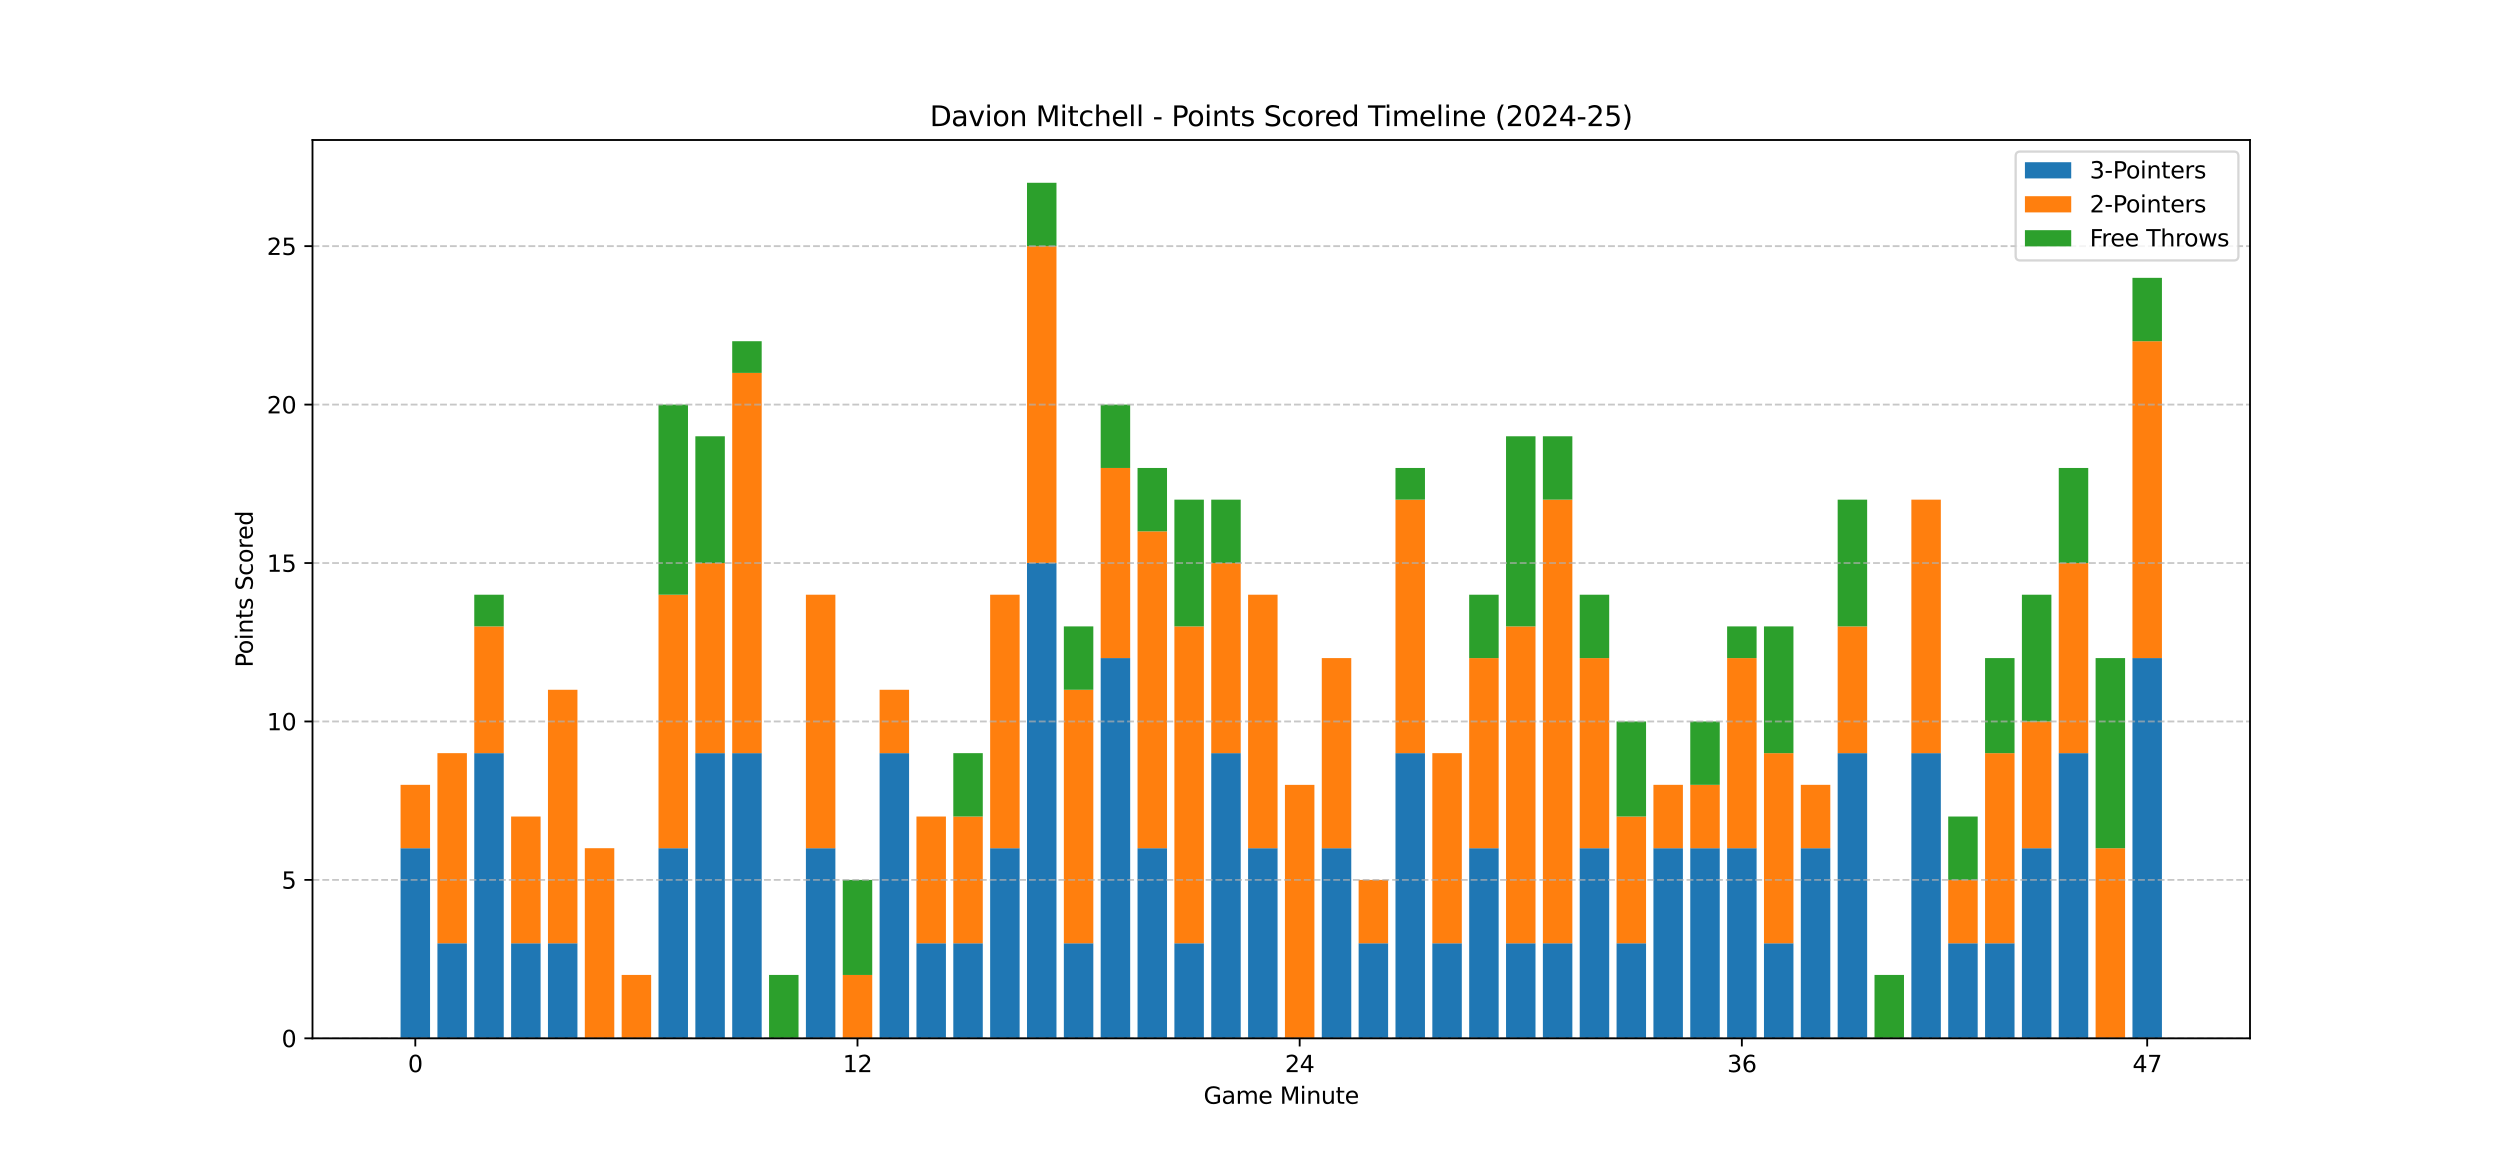 <?xml version="1.0" encoding="utf-8" standalone="no"?>
<!DOCTYPE svg PUBLIC "-//W3C//DTD SVG 1.1//EN"
  "http://www.w3.org/Graphics/SVG/1.1/DTD/svg11.dtd">
<svg xmlns:xlink="http://www.w3.org/1999/xlink" width="1080pt" height="504pt" viewBox="0 0 1080 504" xmlns="http://www.w3.org/2000/svg" version="1.1">
 <defs>
  <style type="text/css">*{stroke-linejoin: round; stroke-linecap: butt}</style>
 </defs>
 <g id="figure_1">
  <g id="patch_1">
   <path d="M 0 504 
L 1080 504 
L 1080 0 
L 0 0 
z
" style="fill: #ffffff"/>
  </g>
  <g id="axes_1">
   <g id="patch_2">
    <path d="M 135 448.56 
L 972 448.56 
L 972 60.48 
L 135 60.48 
z
" style="fill: #ffffff"/>
   </g>
   <g id="patch_3">
    <path d="M 173.045 448.56 
L 185.78 448.56 
L 185.78 366.427 
L 173.045 366.427 
z
" clip-path="url(#p91df660545)" style="fill: #1f77b4"/>
   </g>
   <g id="patch_4">
    <path d="M 188.964 448.56 
L 201.699 448.56 
L 201.699 407.493 
L 188.964 407.493 
z
" clip-path="url(#p91df660545)" style="fill: #1f77b4"/>
   </g>
   <g id="patch_5">
    <path d="M 204.883 448.56 
L 217.618 448.56 
L 217.618 325.36 
L 204.883 325.36 
z
" clip-path="url(#p91df660545)" style="fill: #1f77b4"/>
   </g>
   <g id="patch_6">
    <path d="M 220.801 448.56 
L 233.536 448.56 
L 233.536 407.493 
L 220.801 407.493 
z
" clip-path="url(#p91df660545)" style="fill: #1f77b4"/>
   </g>
   <g id="patch_7">
    <path d="M 236.72 448.56 
L 249.455 448.56 
L 249.455 407.493 
L 236.72 407.493 
z
" clip-path="url(#p91df660545)" style="fill: #1f77b4"/>
   </g>
   <g id="patch_8">
    <path d="M 252.638 448.56 
L 265.373 448.56 
L 265.373 448.56 
L 252.638 448.56 
z
" clip-path="url(#p91df660545)" style="fill: #1f77b4"/>
   </g>
   <g id="patch_9">
    <path d="M 268.557 448.56 
L 281.292 448.56 
L 281.292 448.56 
L 268.557 448.56 
z
" clip-path="url(#p91df660545)" style="fill: #1f77b4"/>
   </g>
   <g id="patch_10">
    <path d="M 284.476 448.56 
L 297.211 448.56 
L 297.211 366.427 
L 284.476 366.427 
z
" clip-path="url(#p91df660545)" style="fill: #1f77b4"/>
   </g>
   <g id="patch_11">
    <path d="M 300.394 448.56 
L 313.129 448.56 
L 313.129 325.36 
L 300.394 325.36 
z
" clip-path="url(#p91df660545)" style="fill: #1f77b4"/>
   </g>
   <g id="patch_12">
    <path d="M 316.313 448.56 
L 329.048 448.56 
L 329.048 325.36 
L 316.313 325.36 
z
" clip-path="url(#p91df660545)" style="fill: #1f77b4"/>
   </g>
   <g id="patch_13">
    <path d="M 332.231 448.56 
L 344.966 448.56 
L 344.966 448.56 
L 332.231 448.56 
z
" clip-path="url(#p91df660545)" style="fill: #1f77b4"/>
   </g>
   <g id="patch_14">
    <path d="M 348.15 448.56 
L 360.885 448.56 
L 360.885 366.427 
L 348.15 366.427 
z
" clip-path="url(#p91df660545)" style="fill: #1f77b4"/>
   </g>
   <g id="patch_15">
    <path d="M 364.069 448.56 
L 376.804 448.56 
L 376.804 448.56 
L 364.069 448.56 
z
" clip-path="url(#p91df660545)" style="fill: #1f77b4"/>
   </g>
   <g id="patch_16">
    <path d="M 379.987 448.56 
L 392.722 448.56 
L 392.722 325.36 
L 379.987 325.36 
z
" clip-path="url(#p91df660545)" style="fill: #1f77b4"/>
   </g>
   <g id="patch_17">
    <path d="M 395.906 448.56 
L 408.641 448.56 
L 408.641 407.493 
L 395.906 407.493 
z
" clip-path="url(#p91df660545)" style="fill: #1f77b4"/>
   </g>
   <g id="patch_18">
    <path d="M 411.824 448.56 
L 424.559 448.56 
L 424.559 407.493 
L 411.824 407.493 
z
" clip-path="url(#p91df660545)" style="fill: #1f77b4"/>
   </g>
   <g id="patch_19">
    <path d="M 427.743 448.56 
L 440.478 448.56 
L 440.478 366.427 
L 427.743 366.427 
z
" clip-path="url(#p91df660545)" style="fill: #1f77b4"/>
   </g>
   <g id="patch_20">
    <path d="M 443.662 448.56 
L 456.397 448.56 
L 456.397 243.227 
L 443.662 243.227 
z
" clip-path="url(#p91df660545)" style="fill: #1f77b4"/>
   </g>
   <g id="patch_21">
    <path d="M 459.58 448.56 
L 472.315 448.56 
L 472.315 407.493 
L 459.58 407.493 
z
" clip-path="url(#p91df660545)" style="fill: #1f77b4"/>
   </g>
   <g id="patch_22">
    <path d="M 475.499 448.56 
L 488.234 448.56 
L 488.234 284.293 
L 475.499 284.293 
z
" clip-path="url(#p91df660545)" style="fill: #1f77b4"/>
   </g>
   <g id="patch_23">
    <path d="M 491.417 448.56 
L 504.152 448.56 
L 504.152 366.427 
L 491.417 366.427 
z
" clip-path="url(#p91df660545)" style="fill: #1f77b4"/>
   </g>
   <g id="patch_24">
    <path d="M 507.336 448.56 
L 520.071 448.56 
L 520.071 407.493 
L 507.336 407.493 
z
" clip-path="url(#p91df660545)" style="fill: #1f77b4"/>
   </g>
   <g id="patch_25">
    <path d="M 523.255 448.56 
L 535.99 448.56 
L 535.99 325.36 
L 523.255 325.36 
z
" clip-path="url(#p91df660545)" style="fill: #1f77b4"/>
   </g>
   <g id="patch_26">
    <path d="M 539.173 448.56 
L 551.908 448.56 
L 551.908 366.427 
L 539.173 366.427 
z
" clip-path="url(#p91df660545)" style="fill: #1f77b4"/>
   </g>
   <g id="patch_27">
    <path d="M 555.092 448.56 
L 567.827 448.56 
L 567.827 448.56 
L 555.092 448.56 
z
" clip-path="url(#p91df660545)" style="fill: #1f77b4"/>
   </g>
   <g id="patch_28">
    <path d="M 571.01 448.56 
L 583.745 448.56 
L 583.745 366.427 
L 571.01 366.427 
z
" clip-path="url(#p91df660545)" style="fill: #1f77b4"/>
   </g>
   <g id="patch_29">
    <path d="M 586.929 448.56 
L 599.664 448.56 
L 599.664 407.493 
L 586.929 407.493 
z
" clip-path="url(#p91df660545)" style="fill: #1f77b4"/>
   </g>
   <g id="patch_30">
    <path d="M 602.848 448.56 
L 615.583 448.56 
L 615.583 325.36 
L 602.848 325.36 
z
" clip-path="url(#p91df660545)" style="fill: #1f77b4"/>
   </g>
   <g id="patch_31">
    <path d="M 618.766 448.56 
L 631.501 448.56 
L 631.501 407.493 
L 618.766 407.493 
z
" clip-path="url(#p91df660545)" style="fill: #1f77b4"/>
   </g>
   <g id="patch_32">
    <path d="M 634.685 448.56 
L 647.42 448.56 
L 647.42 366.427 
L 634.685 366.427 
z
" clip-path="url(#p91df660545)" style="fill: #1f77b4"/>
   </g>
   <g id="patch_33">
    <path d="M 650.603 448.56 
L 663.338 448.56 
L 663.338 407.493 
L 650.603 407.493 
z
" clip-path="url(#p91df660545)" style="fill: #1f77b4"/>
   </g>
   <g id="patch_34">
    <path d="M 666.522 448.56 
L 679.257 448.56 
L 679.257 407.493 
L 666.522 407.493 
z
" clip-path="url(#p91df660545)" style="fill: #1f77b4"/>
   </g>
   <g id="patch_35">
    <path d="M 682.441 448.56 
L 695.176 448.56 
L 695.176 366.427 
L 682.441 366.427 
z
" clip-path="url(#p91df660545)" style="fill: #1f77b4"/>
   </g>
   <g id="patch_36">
    <path d="M 698.359 448.56 
L 711.094 448.56 
L 711.094 407.493 
L 698.359 407.493 
z
" clip-path="url(#p91df660545)" style="fill: #1f77b4"/>
   </g>
   <g id="patch_37">
    <path d="M 714.278 448.56 
L 727.013 448.56 
L 727.013 366.427 
L 714.278 366.427 
z
" clip-path="url(#p91df660545)" style="fill: #1f77b4"/>
   </g>
   <g id="patch_38">
    <path d="M 730.196 448.56 
L 742.931 448.56 
L 742.931 366.427 
L 730.196 366.427 
z
" clip-path="url(#p91df660545)" style="fill: #1f77b4"/>
   </g>
   <g id="patch_39">
    <path d="M 746.115 448.56 
L 758.85 448.56 
L 758.85 366.427 
L 746.115 366.427 
z
" clip-path="url(#p91df660545)" style="fill: #1f77b4"/>
   </g>
   <g id="patch_40">
    <path d="M 762.034 448.56 
L 774.769 448.56 
L 774.769 407.493 
L 762.034 407.493 
z
" clip-path="url(#p91df660545)" style="fill: #1f77b4"/>
   </g>
   <g id="patch_41">
    <path d="M 777.952 448.56 
L 790.687 448.56 
L 790.687 366.427 
L 777.952 366.427 
z
" clip-path="url(#p91df660545)" style="fill: #1f77b4"/>
   </g>
   <g id="patch_42">
    <path d="M 793.871 448.56 
L 806.606 448.56 
L 806.606 325.36 
L 793.871 325.36 
z
" clip-path="url(#p91df660545)" style="fill: #1f77b4"/>
   </g>
   <g id="patch_43">
    <path d="M 809.789 448.56 
L 822.524 448.56 
L 822.524 448.56 
L 809.789 448.56 
z
" clip-path="url(#p91df660545)" style="fill: #1f77b4"/>
   </g>
   <g id="patch_44">
    <path d="M 825.708 448.56 
L 838.443 448.56 
L 838.443 325.36 
L 825.708 325.36 
z
" clip-path="url(#p91df660545)" style="fill: #1f77b4"/>
   </g>
   <g id="patch_45">
    <path d="M 841.627 448.56 
L 854.362 448.56 
L 854.362 407.493 
L 841.627 407.493 
z
" clip-path="url(#p91df660545)" style="fill: #1f77b4"/>
   </g>
   <g id="patch_46">
    <path d="M 857.545 448.56 
L 870.28 448.56 
L 870.28 407.493 
L 857.545 407.493 
z
" clip-path="url(#p91df660545)" style="fill: #1f77b4"/>
   </g>
   <g id="patch_47">
    <path d="M 873.464 448.56 
L 886.199 448.56 
L 886.199 366.427 
L 873.464 366.427 
z
" clip-path="url(#p91df660545)" style="fill: #1f77b4"/>
   </g>
   <g id="patch_48">
    <path d="M 889.382 448.56 
L 902.117 448.56 
L 902.117 325.36 
L 889.382 325.36 
z
" clip-path="url(#p91df660545)" style="fill: #1f77b4"/>
   </g>
   <g id="patch_49">
    <path d="M 905.301 448.56 
L 918.036 448.56 
L 918.036 448.56 
L 905.301 448.56 
z
" clip-path="url(#p91df660545)" style="fill: #1f77b4"/>
   </g>
   <g id="patch_50">
    <path d="M 921.22 448.56 
L 933.955 448.56 
L 933.955 284.293 
L 921.22 284.293 
z
" clip-path="url(#p91df660545)" style="fill: #1f77b4"/>
   </g>
   <g id="patch_51">
    <path d="M 173.045 366.427 
L 185.78 366.427 
L 185.78 339.049 
L 173.045 339.049 
z
" clip-path="url(#p91df660545)" style="fill: #ff7f0e"/>
   </g>
   <g id="patch_52">
    <path d="M 188.964 407.493 
L 201.699 407.493 
L 201.699 325.36 
L 188.964 325.36 
z
" clip-path="url(#p91df660545)" style="fill: #ff7f0e"/>
   </g>
   <g id="patch_53">
    <path d="M 204.883 325.36 
L 217.618 325.36 
L 217.618 270.604 
L 204.883 270.604 
z
" clip-path="url(#p91df660545)" style="fill: #ff7f0e"/>
   </g>
   <g id="patch_54">
    <path d="M 220.801 407.493 
L 233.536 407.493 
L 233.536 352.738 
L 220.801 352.738 
z
" clip-path="url(#p91df660545)" style="fill: #ff7f0e"/>
   </g>
   <g id="patch_55">
    <path d="M 236.72 407.493 
L 249.455 407.493 
L 249.455 297.982 
L 236.72 297.982 
z
" clip-path="url(#p91df660545)" style="fill: #ff7f0e"/>
   </g>
   <g id="patch_56">
    <path d="M 252.638 448.56 
L 265.373 448.56 
L 265.373 366.427 
L 252.638 366.427 
z
" clip-path="url(#p91df660545)" style="fill: #ff7f0e"/>
   </g>
   <g id="patch_57">
    <path d="M 268.557 448.56 
L 281.292 448.56 
L 281.292 421.182 
L 268.557 421.182 
z
" clip-path="url(#p91df660545)" style="fill: #ff7f0e"/>
   </g>
   <g id="patch_58">
    <path d="M 284.476 366.427 
L 297.211 366.427 
L 297.211 256.916 
L 284.476 256.916 
z
" clip-path="url(#p91df660545)" style="fill: #ff7f0e"/>
   </g>
   <g id="patch_59">
    <path d="M 300.394 325.36 
L 313.129 325.36 
L 313.129 243.227 
L 300.394 243.227 
z
" clip-path="url(#p91df660545)" style="fill: #ff7f0e"/>
   </g>
   <g id="patch_60">
    <path d="M 316.313 325.36 
L 329.048 325.36 
L 329.048 161.093 
L 316.313 161.093 
z
" clip-path="url(#p91df660545)" style="fill: #ff7f0e"/>
   </g>
   <g id="patch_61">
    <path d="M 332.231 448.56 
L 344.966 448.56 
L 344.966 448.56 
L 332.231 448.56 
z
" clip-path="url(#p91df660545)" style="fill: #ff7f0e"/>
   </g>
   <g id="patch_62">
    <path d="M 348.15 366.427 
L 360.885 366.427 
L 360.885 256.916 
L 348.15 256.916 
z
" clip-path="url(#p91df660545)" style="fill: #ff7f0e"/>
   </g>
   <g id="patch_63">
    <path d="M 364.069 448.56 
L 376.804 448.56 
L 376.804 421.182 
L 364.069 421.182 
z
" clip-path="url(#p91df660545)" style="fill: #ff7f0e"/>
   </g>
   <g id="patch_64">
    <path d="M 379.987 325.36 
L 392.722 325.36 
L 392.722 297.982 
L 379.987 297.982 
z
" clip-path="url(#p91df660545)" style="fill: #ff7f0e"/>
   </g>
   <g id="patch_65">
    <path d="M 395.906 407.493 
L 408.641 407.493 
L 408.641 352.738 
L 395.906 352.738 
z
" clip-path="url(#p91df660545)" style="fill: #ff7f0e"/>
   </g>
   <g id="patch_66">
    <path d="M 411.824 407.493 
L 424.559 407.493 
L 424.559 352.738 
L 411.824 352.738 
z
" clip-path="url(#p91df660545)" style="fill: #ff7f0e"/>
   </g>
   <g id="patch_67">
    <path d="M 427.743 366.427 
L 440.478 366.427 
L 440.478 256.916 
L 427.743 256.916 
z
" clip-path="url(#p91df660545)" style="fill: #ff7f0e"/>
   </g>
   <g id="patch_68">
    <path d="M 443.662 243.227 
L 456.397 243.227 
L 456.397 106.338 
L 443.662 106.338 
z
" clip-path="url(#p91df660545)" style="fill: #ff7f0e"/>
   </g>
   <g id="patch_69">
    <path d="M 459.58 407.493 
L 472.315 407.493 
L 472.315 297.982 
L 459.58 297.982 
z
" clip-path="url(#p91df660545)" style="fill: #ff7f0e"/>
   </g>
   <g id="patch_70">
    <path d="M 475.499 284.293 
L 488.234 284.293 
L 488.234 202.16 
L 475.499 202.16 
z
" clip-path="url(#p91df660545)" style="fill: #ff7f0e"/>
   </g>
   <g id="patch_71">
    <path d="M 491.417 366.427 
L 504.152 366.427 
L 504.152 229.538 
L 491.417 229.538 
z
" clip-path="url(#p91df660545)" style="fill: #ff7f0e"/>
   </g>
   <g id="patch_72">
    <path d="M 507.336 407.493 
L 520.071 407.493 
L 520.071 270.604 
L 507.336 270.604 
z
" clip-path="url(#p91df660545)" style="fill: #ff7f0e"/>
   </g>
   <g id="patch_73">
    <path d="M 523.255 325.36 
L 535.99 325.36 
L 535.99 243.227 
L 523.255 243.227 
z
" clip-path="url(#p91df660545)" style="fill: #ff7f0e"/>
   </g>
   <g id="patch_74">
    <path d="M 539.173 366.427 
L 551.908 366.427 
L 551.908 256.916 
L 539.173 256.916 
z
" clip-path="url(#p91df660545)" style="fill: #ff7f0e"/>
   </g>
   <g id="patch_75">
    <path d="M 555.092 448.56 
L 567.827 448.56 
L 567.827 339.049 
L 555.092 339.049 
z
" clip-path="url(#p91df660545)" style="fill: #ff7f0e"/>
   </g>
   <g id="patch_76">
    <path d="M 571.01 366.427 
L 583.745 366.427 
L 583.745 284.293 
L 571.01 284.293 
z
" clip-path="url(#p91df660545)" style="fill: #ff7f0e"/>
   </g>
   <g id="patch_77">
    <path d="M 586.929 407.493 
L 599.664 407.493 
L 599.664 380.116 
L 586.929 380.116 
z
" clip-path="url(#p91df660545)" style="fill: #ff7f0e"/>
   </g>
   <g id="patch_78">
    <path d="M 602.848 325.36 
L 615.583 325.36 
L 615.583 215.849 
L 602.848 215.849 
z
" clip-path="url(#p91df660545)" style="fill: #ff7f0e"/>
   </g>
   <g id="patch_79">
    <path d="M 618.766 407.493 
L 631.501 407.493 
L 631.501 325.36 
L 618.766 325.36 
z
" clip-path="url(#p91df660545)" style="fill: #ff7f0e"/>
   </g>
   <g id="patch_80">
    <path d="M 634.685 366.427 
L 647.42 366.427 
L 647.42 284.293 
L 634.685 284.293 
z
" clip-path="url(#p91df660545)" style="fill: #ff7f0e"/>
   </g>
   <g id="patch_81">
    <path d="M 650.603 407.493 
L 663.338 407.493 
L 663.338 270.604 
L 650.603 270.604 
z
" clip-path="url(#p91df660545)" style="fill: #ff7f0e"/>
   </g>
   <g id="patch_82">
    <path d="M 666.522 407.493 
L 679.257 407.493 
L 679.257 215.849 
L 666.522 215.849 
z
" clip-path="url(#p91df660545)" style="fill: #ff7f0e"/>
   </g>
   <g id="patch_83">
    <path d="M 682.441 366.427 
L 695.176 366.427 
L 695.176 284.293 
L 682.441 284.293 
z
" clip-path="url(#p91df660545)" style="fill: #ff7f0e"/>
   </g>
   <g id="patch_84">
    <path d="M 698.359 407.493 
L 711.094 407.493 
L 711.094 352.738 
L 698.359 352.738 
z
" clip-path="url(#p91df660545)" style="fill: #ff7f0e"/>
   </g>
   <g id="patch_85">
    <path d="M 714.278 366.427 
L 727.013 366.427 
L 727.013 339.049 
L 714.278 339.049 
z
" clip-path="url(#p91df660545)" style="fill: #ff7f0e"/>
   </g>
   <g id="patch_86">
    <path d="M 730.196 366.427 
L 742.931 366.427 
L 742.931 339.049 
L 730.196 339.049 
z
" clip-path="url(#p91df660545)" style="fill: #ff7f0e"/>
   </g>
   <g id="patch_87">
    <path d="M 746.115 366.427 
L 758.85 366.427 
L 758.85 284.293 
L 746.115 284.293 
z
" clip-path="url(#p91df660545)" style="fill: #ff7f0e"/>
   </g>
   <g id="patch_88">
    <path d="M 762.034 407.493 
L 774.769 407.493 
L 774.769 325.36 
L 762.034 325.36 
z
" clip-path="url(#p91df660545)" style="fill: #ff7f0e"/>
   </g>
   <g id="patch_89">
    <path d="M 777.952 366.427 
L 790.687 366.427 
L 790.687 339.049 
L 777.952 339.049 
z
" clip-path="url(#p91df660545)" style="fill: #ff7f0e"/>
   </g>
   <g id="patch_90">
    <path d="M 793.871 325.36 
L 806.606 325.36 
L 806.606 270.604 
L 793.871 270.604 
z
" clip-path="url(#p91df660545)" style="fill: #ff7f0e"/>
   </g>
   <g id="patch_91">
    <path d="M 809.789 448.56 
L 822.524 448.56 
L 822.524 448.56 
L 809.789 448.56 
z
" clip-path="url(#p91df660545)" style="fill: #ff7f0e"/>
   </g>
   <g id="patch_92">
    <path d="M 825.708 325.36 
L 838.443 325.36 
L 838.443 215.849 
L 825.708 215.849 
z
" clip-path="url(#p91df660545)" style="fill: #ff7f0e"/>
   </g>
   <g id="patch_93">
    <path d="M 841.627 407.493 
L 854.362 407.493 
L 854.362 380.116 
L 841.627 380.116 
z
" clip-path="url(#p91df660545)" style="fill: #ff7f0e"/>
   </g>
   <g id="patch_94">
    <path d="M 857.545 407.493 
L 870.28 407.493 
L 870.28 325.36 
L 857.545 325.36 
z
" clip-path="url(#p91df660545)" style="fill: #ff7f0e"/>
   </g>
   <g id="patch_95">
    <path d="M 873.464 366.427 
L 886.199 366.427 
L 886.199 311.671 
L 873.464 311.671 
z
" clip-path="url(#p91df660545)" style="fill: #ff7f0e"/>
   </g>
   <g id="patch_96">
    <path d="M 889.382 325.36 
L 902.117 325.36 
L 902.117 243.227 
L 889.382 243.227 
z
" clip-path="url(#p91df660545)" style="fill: #ff7f0e"/>
   </g>
   <g id="patch_97">
    <path d="M 905.301 448.56 
L 918.036 448.56 
L 918.036 366.427 
L 905.301 366.427 
z
" clip-path="url(#p91df660545)" style="fill: #ff7f0e"/>
   </g>
   <g id="patch_98">
    <path d="M 921.22 284.293 
L 933.955 284.293 
L 933.955 147.404 
L 921.22 147.404 
z
" clip-path="url(#p91df660545)" style="fill: #ff7f0e"/>
   </g>
   <g id="patch_99">
    <path d="M 173.045 339.049 
L 185.78 339.049 
L 185.78 339.049 
L 173.045 339.049 
z
" clip-path="url(#p91df660545)" style="fill: #2ca02c"/>
   </g>
   <g id="patch_100">
    <path d="M 188.964 325.36 
L 201.699 325.36 
L 201.699 325.36 
L 188.964 325.36 
z
" clip-path="url(#p91df660545)" style="fill: #2ca02c"/>
   </g>
   <g id="patch_101">
    <path d="M 204.883 270.604 
L 217.618 270.604 
L 217.618 256.916 
L 204.883 256.916 
z
" clip-path="url(#p91df660545)" style="fill: #2ca02c"/>
   </g>
   <g id="patch_102">
    <path d="M 220.801 352.738 
L 233.536 352.738 
L 233.536 352.738 
L 220.801 352.738 
z
" clip-path="url(#p91df660545)" style="fill: #2ca02c"/>
   </g>
   <g id="patch_103">
    <path d="M 236.72 297.982 
L 249.455 297.982 
L 249.455 297.982 
L 236.72 297.982 
z
" clip-path="url(#p91df660545)" style="fill: #2ca02c"/>
   </g>
   <g id="patch_104">
    <path d="M 252.638 366.427 
L 265.373 366.427 
L 265.373 366.427 
L 252.638 366.427 
z
" clip-path="url(#p91df660545)" style="fill: #2ca02c"/>
   </g>
   <g id="patch_105">
    <path d="M 268.557 421.182 
L 281.292 421.182 
L 281.292 421.182 
L 268.557 421.182 
z
" clip-path="url(#p91df660545)" style="fill: #2ca02c"/>
   </g>
   <g id="patch_106">
    <path d="M 284.476 256.916 
L 297.211 256.916 
L 297.211 174.782 
L 284.476 174.782 
z
" clip-path="url(#p91df660545)" style="fill: #2ca02c"/>
   </g>
   <g id="patch_107">
    <path d="M 300.394 243.227 
L 313.129 243.227 
L 313.129 188.471 
L 300.394 188.471 
z
" clip-path="url(#p91df660545)" style="fill: #2ca02c"/>
   </g>
   <g id="patch_108">
    <path d="M 316.313 161.093 
L 329.048 161.093 
L 329.048 147.404 
L 316.313 147.404 
z
" clip-path="url(#p91df660545)" style="fill: #2ca02c"/>
   </g>
   <g id="patch_109">
    <path d="M 332.231 448.56 
L 344.966 448.56 
L 344.966 421.182 
L 332.231 421.182 
z
" clip-path="url(#p91df660545)" style="fill: #2ca02c"/>
   </g>
   <g id="patch_110">
    <path d="M 348.15 256.916 
L 360.885 256.916 
L 360.885 256.916 
L 348.15 256.916 
z
" clip-path="url(#p91df660545)" style="fill: #2ca02c"/>
   </g>
   <g id="patch_111">
    <path d="M 364.069 421.182 
L 376.804 421.182 
L 376.804 380.116 
L 364.069 380.116 
z
" clip-path="url(#p91df660545)" style="fill: #2ca02c"/>
   </g>
   <g id="patch_112">
    <path d="M 379.987 297.982 
L 392.722 297.982 
L 392.722 297.982 
L 379.987 297.982 
z
" clip-path="url(#p91df660545)" style="fill: #2ca02c"/>
   </g>
   <g id="patch_113">
    <path d="M 395.906 352.738 
L 408.641 352.738 
L 408.641 352.738 
L 395.906 352.738 
z
" clip-path="url(#p91df660545)" style="fill: #2ca02c"/>
   </g>
   <g id="patch_114">
    <path d="M 411.824 352.738 
L 424.559 352.738 
L 424.559 325.36 
L 411.824 325.36 
z
" clip-path="url(#p91df660545)" style="fill: #2ca02c"/>
   </g>
   <g id="patch_115">
    <path d="M 427.743 256.916 
L 440.478 256.916 
L 440.478 256.916 
L 427.743 256.916 
z
" clip-path="url(#p91df660545)" style="fill: #2ca02c"/>
   </g>
   <g id="patch_116">
    <path d="M 443.662 106.338 
L 456.397 106.338 
L 456.397 78.96 
L 443.662 78.96 
z
" clip-path="url(#p91df660545)" style="fill: #2ca02c"/>
   </g>
   <g id="patch_117">
    <path d="M 459.58 297.982 
L 472.315 297.982 
L 472.315 270.604 
L 459.58 270.604 
z
" clip-path="url(#p91df660545)" style="fill: #2ca02c"/>
   </g>
   <g id="patch_118">
    <path d="M 475.499 202.16 
L 488.234 202.16 
L 488.234 174.782 
L 475.499 174.782 
z
" clip-path="url(#p91df660545)" style="fill: #2ca02c"/>
   </g>
   <g id="patch_119">
    <path d="M 491.417 229.538 
L 504.152 229.538 
L 504.152 202.16 
L 491.417 202.16 
z
" clip-path="url(#p91df660545)" style="fill: #2ca02c"/>
   </g>
   <g id="patch_120">
    <path d="M 507.336 270.604 
L 520.071 270.604 
L 520.071 215.849 
L 507.336 215.849 
z
" clip-path="url(#p91df660545)" style="fill: #2ca02c"/>
   </g>
   <g id="patch_121">
    <path d="M 523.255 243.227 
L 535.99 243.227 
L 535.99 215.849 
L 523.255 215.849 
z
" clip-path="url(#p91df660545)" style="fill: #2ca02c"/>
   </g>
   <g id="patch_122">
    <path d="M 539.173 256.916 
L 551.908 256.916 
L 551.908 256.916 
L 539.173 256.916 
z
" clip-path="url(#p91df660545)" style="fill: #2ca02c"/>
   </g>
   <g id="patch_123">
    <path d="M 555.092 339.049 
L 567.827 339.049 
L 567.827 339.049 
L 555.092 339.049 
z
" clip-path="url(#p91df660545)" style="fill: #2ca02c"/>
   </g>
   <g id="patch_124">
    <path d="M 571.01 284.293 
L 583.745 284.293 
L 583.745 284.293 
L 571.01 284.293 
z
" clip-path="url(#p91df660545)" style="fill: #2ca02c"/>
   </g>
   <g id="patch_125">
    <path d="M 586.929 380.116 
L 599.664 380.116 
L 599.664 380.116 
L 586.929 380.116 
z
" clip-path="url(#p91df660545)" style="fill: #2ca02c"/>
   </g>
   <g id="patch_126">
    <path d="M 602.848 215.849 
L 615.583 215.849 
L 615.583 202.16 
L 602.848 202.16 
z
" clip-path="url(#p91df660545)" style="fill: #2ca02c"/>
   </g>
   <g id="patch_127">
    <path d="M 618.766 325.36 
L 631.501 325.36 
L 631.501 325.36 
L 618.766 325.36 
z
" clip-path="url(#p91df660545)" style="fill: #2ca02c"/>
   </g>
   <g id="patch_128">
    <path d="M 634.685 284.293 
L 647.42 284.293 
L 647.42 256.916 
L 634.685 256.916 
z
" clip-path="url(#p91df660545)" style="fill: #2ca02c"/>
   </g>
   <g id="patch_129">
    <path d="M 650.603 270.604 
L 663.338 270.604 
L 663.338 188.471 
L 650.603 188.471 
z
" clip-path="url(#p91df660545)" style="fill: #2ca02c"/>
   </g>
   <g id="patch_130">
    <path d="M 666.522 215.849 
L 679.257 215.849 
L 679.257 188.471 
L 666.522 188.471 
z
" clip-path="url(#p91df660545)" style="fill: #2ca02c"/>
   </g>
   <g id="patch_131">
    <path d="M 682.441 284.293 
L 695.176 284.293 
L 695.176 256.916 
L 682.441 256.916 
z
" clip-path="url(#p91df660545)" style="fill: #2ca02c"/>
   </g>
   <g id="patch_132">
    <path d="M 698.359 352.738 
L 711.094 352.738 
L 711.094 311.671 
L 698.359 311.671 
z
" clip-path="url(#p91df660545)" style="fill: #2ca02c"/>
   </g>
   <g id="patch_133">
    <path d="M 714.278 339.049 
L 727.013 339.049 
L 727.013 339.049 
L 714.278 339.049 
z
" clip-path="url(#p91df660545)" style="fill: #2ca02c"/>
   </g>
   <g id="patch_134">
    <path d="M 730.196 339.049 
L 742.931 339.049 
L 742.931 311.671 
L 730.196 311.671 
z
" clip-path="url(#p91df660545)" style="fill: #2ca02c"/>
   </g>
   <g id="patch_135">
    <path d="M 746.115 284.293 
L 758.85 284.293 
L 758.85 270.604 
L 746.115 270.604 
z
" clip-path="url(#p91df660545)" style="fill: #2ca02c"/>
   </g>
   <g id="patch_136">
    <path d="M 762.034 325.36 
L 774.769 325.36 
L 774.769 270.604 
L 762.034 270.604 
z
" clip-path="url(#p91df660545)" style="fill: #2ca02c"/>
   </g>
   <g id="patch_137">
    <path d="M 777.952 339.049 
L 790.687 339.049 
L 790.687 339.049 
L 777.952 339.049 
z
" clip-path="url(#p91df660545)" style="fill: #2ca02c"/>
   </g>
   <g id="patch_138">
    <path d="M 793.871 270.604 
L 806.606 270.604 
L 806.606 215.849 
L 793.871 215.849 
z
" clip-path="url(#p91df660545)" style="fill: #2ca02c"/>
   </g>
   <g id="patch_139">
    <path d="M 809.789 448.56 
L 822.524 448.56 
L 822.524 421.182 
L 809.789 421.182 
z
" clip-path="url(#p91df660545)" style="fill: #2ca02c"/>
   </g>
   <g id="patch_140">
    <path d="M 825.708 215.849 
L 838.443 215.849 
L 838.443 215.849 
L 825.708 215.849 
z
" clip-path="url(#p91df660545)" style="fill: #2ca02c"/>
   </g>
   <g id="patch_141">
    <path d="M 841.627 380.116 
L 854.362 380.116 
L 854.362 352.738 
L 841.627 352.738 
z
" clip-path="url(#p91df660545)" style="fill: #2ca02c"/>
   </g>
   <g id="patch_142">
    <path d="M 857.545 325.36 
L 870.28 325.36 
L 870.28 284.293 
L 857.545 284.293 
z
" clip-path="url(#p91df660545)" style="fill: #2ca02c"/>
   </g>
   <g id="patch_143">
    <path d="M 873.464 311.671 
L 886.199 311.671 
L 886.199 256.916 
L 873.464 256.916 
z
" clip-path="url(#p91df660545)" style="fill: #2ca02c"/>
   </g>
   <g id="patch_144">
    <path d="M 889.382 243.227 
L 902.117 243.227 
L 902.117 202.16 
L 889.382 202.16 
z
" clip-path="url(#p91df660545)" style="fill: #2ca02c"/>
   </g>
   <g id="patch_145">
    <path d="M 905.301 366.427 
L 918.036 366.427 
L 918.036 284.293 
L 905.301 284.293 
z
" clip-path="url(#p91df660545)" style="fill: #2ca02c"/>
   </g>
   <g id="patch_146">
    <path d="M 921.22 147.404 
L 933.955 147.404 
L 933.955 120.027 
L 921.22 120.027 
z
" clip-path="url(#p91df660545)" style="fill: #2ca02c"/>
   </g>
   <g id="matplotlib.axis_1">
    <g id="xtick_1">
     <g id="line2d_1">
      <defs>
       <path id="mcb8d6260b8" d="M 0 0 
L 0 3.5 
" style="stroke: #000000; stroke-width: 0.8"/>
      </defs>
      <g>
       <use xlink:href="#mcb8d6260b8" x="179.413" y="448.56" style="stroke: #000000; stroke-width: 0.8"/>
      </g>
     </g>
     <g id="text_1">
      <!-- 0 -->
      <g transform="translate(176.232 463.158) scale(0.1 -0.1)">
       <defs>
        <path id="DejaVuSans-30" d="M 2034 4250 
Q 1547 4250 1301 3770 
Q 1056 3291 1056 2328 
Q 1056 1369 1301 889 
Q 1547 409 2034 409 
Q 2525 409 2770 889 
Q 3016 1369 3016 2328 
Q 3016 3291 2770 3770 
Q 2525 4250 2034 4250 
z
M 2034 4750 
Q 2819 4750 3233 4129 
Q 3647 3509 3647 2328 
Q 3647 1150 3233 529 
Q 2819 -91 2034 -91 
Q 1250 -91 836 529 
Q 422 1150 422 2328 
Q 422 3509 836 4129 
Q 1250 4750 2034 4750 
z
" transform="scale(0.016)"/>
       </defs>
       <use xlink:href="#DejaVuSans-30"/>
      </g>
     </g>
    </g>
    <g id="xtick_2">
     <g id="line2d_2">
      <g>
       <use xlink:href="#mcb8d6260b8" x="370.436" y="448.56" style="stroke: #000000; stroke-width: 0.8"/>
      </g>
     </g>
     <g id="text_2">
      <!-- 12 -->
      <g transform="translate(364.074 463.158) scale(0.1 -0.1)">
       <defs>
        <path id="DejaVuSans-31" d="M 794 531 
L 1825 531 
L 1825 4091 
L 703 3866 
L 703 4441 
L 1819 4666 
L 2450 4666 
L 2450 531 
L 3481 531 
L 3481 0 
L 794 0 
L 794 531 
z
" transform="scale(0.016)"/>
        <path id="DejaVuSans-32" d="M 1228 531 
L 3431 531 
L 3431 0 
L 469 0 
L 469 531 
Q 828 903 1448 1529 
Q 2069 2156 2228 2338 
Q 2531 2678 2651 2914 
Q 2772 3150 2772 3378 
Q 2772 3750 2511 3984 
Q 2250 4219 1831 4219 
Q 1534 4219 1204 4116 
Q 875 4013 500 3803 
L 500 4441 
Q 881 4594 1212 4672 
Q 1544 4750 1819 4750 
Q 2544 4750 2975 4387 
Q 3406 4025 3406 3419 
Q 3406 3131 3298 2873 
Q 3191 2616 2906 2266 
Q 2828 2175 2409 1742 
Q 1991 1309 1228 531 
z
" transform="scale(0.016)"/>
       </defs>
       <use xlink:href="#DejaVuSans-31"/>
       <use xlink:href="#DejaVuSans-32" transform="translate(63.623 0)"/>
      </g>
     </g>
    </g>
    <g id="xtick_3">
     <g id="line2d_3">
      <g>
       <use xlink:href="#mcb8d6260b8" x="561.459" y="448.56" style="stroke: #000000; stroke-width: 0.8"/>
      </g>
     </g>
     <g id="text_3">
      <!-- 24 -->
      <g transform="translate(555.097 463.158) scale(0.1 -0.1)">
       <defs>
        <path id="DejaVuSans-34" d="M 2419 4116 
L 825 1625 
L 2419 1625 
L 2419 4116 
z
M 2253 4666 
L 3047 4666 
L 3047 1625 
L 3713 1625 
L 3713 1100 
L 3047 1100 
L 3047 0 
L 2419 0 
L 2419 1100 
L 313 1100 
L 313 1709 
L 2253 4666 
z
" transform="scale(0.016)"/>
       </defs>
       <use xlink:href="#DejaVuSans-32"/>
       <use xlink:href="#DejaVuSans-34" transform="translate(63.623 0)"/>
      </g>
     </g>
    </g>
    <g id="xtick_4">
     <g id="line2d_4">
      <g>
       <use xlink:href="#mcb8d6260b8" x="752.483" y="448.56" style="stroke: #000000; stroke-width: 0.8"/>
      </g>
     </g>
     <g id="text_4">
      <!-- 36 -->
      <g transform="translate(746.12 463.158) scale(0.1 -0.1)">
       <defs>
        <path id="DejaVuSans-33" d="M 2597 2516 
Q 3050 2419 3304 2112 
Q 3559 1806 3559 1356 
Q 3559 666 3084 287 
Q 2609 -91 1734 -91 
Q 1441 -91 1130 -33 
Q 819 25 488 141 
L 488 750 
Q 750 597 1062 519 
Q 1375 441 1716 441 
Q 2309 441 2620 675 
Q 2931 909 2931 1356 
Q 2931 1769 2642 2001 
Q 2353 2234 1838 2234 
L 1294 2234 
L 1294 2753 
L 1863 2753 
Q 2328 2753 2575 2939 
Q 2822 3125 2822 3475 
Q 2822 3834 2567 4026 
Q 2313 4219 1838 4219 
Q 1578 4219 1281 4162 
Q 984 4106 628 3988 
L 628 4550 
Q 988 4650 1302 4700 
Q 1616 4750 1894 4750 
Q 2613 4750 3031 4423 
Q 3450 4097 3450 3541 
Q 3450 3153 3228 2886 
Q 3006 2619 2597 2516 
z
" transform="scale(0.016)"/>
        <path id="DejaVuSans-36" d="M 2113 2584 
Q 1688 2584 1439 2293 
Q 1191 2003 1191 1497 
Q 1191 994 1439 701 
Q 1688 409 2113 409 
Q 2538 409 2786 701 
Q 3034 994 3034 1497 
Q 3034 2003 2786 2293 
Q 2538 2584 2113 2584 
z
M 3366 4563 
L 3366 3988 
Q 3128 4100 2886 4159 
Q 2644 4219 2406 4219 
Q 1781 4219 1451 3797 
Q 1122 3375 1075 2522 
Q 1259 2794 1537 2939 
Q 1816 3084 2150 3084 
Q 2853 3084 3261 2657 
Q 3669 2231 3669 1497 
Q 3669 778 3244 343 
Q 2819 -91 2113 -91 
Q 1303 -91 875 529 
Q 447 1150 447 2328 
Q 447 3434 972 4092 
Q 1497 4750 2381 4750 
Q 2619 4750 2861 4703 
Q 3103 4656 3366 4563 
z
" transform="scale(0.016)"/>
       </defs>
       <use xlink:href="#DejaVuSans-33"/>
       <use xlink:href="#DejaVuSans-36" transform="translate(63.623 0)"/>
      </g>
     </g>
    </g>
    <g id="xtick_5">
     <g id="line2d_5">
      <g>
       <use xlink:href="#mcb8d6260b8" x="927.587" y="448.56" style="stroke: #000000; stroke-width: 0.8"/>
      </g>
     </g>
     <g id="text_5">
      <!-- 47 -->
      <g transform="translate(921.225 463.158) scale(0.1 -0.1)">
       <defs>
        <path id="DejaVuSans-37" d="M 525 4666 
L 3525 4666 
L 3525 4397 
L 1831 0 
L 1172 0 
L 2766 4134 
L 525 4134 
L 525 4666 
z
" transform="scale(0.016)"/>
       </defs>
       <use xlink:href="#DejaVuSans-34"/>
       <use xlink:href="#DejaVuSans-37" transform="translate(63.623 0)"/>
      </g>
     </g>
    </g>
    <g id="text_6">
     <!-- Game Minute -->
     <g transform="translate(519.948 476.837) scale(0.1 -0.1)">
      <defs>
       <path id="DejaVuSans-47" d="M 3809 666 
L 3809 1919 
L 2778 1919 
L 2778 2438 
L 4434 2438 
L 4434 434 
Q 4069 175 3628 42 
Q 3188 -91 2688 -91 
Q 1594 -91 976 548 
Q 359 1188 359 2328 
Q 359 3472 976 4111 
Q 1594 4750 2688 4750 
Q 3144 4750 3555 4637 
Q 3966 4525 4313 4306 
L 4313 3634 
Q 3963 3931 3569 4081 
Q 3175 4231 2741 4231 
Q 1884 4231 1454 3753 
Q 1025 3275 1025 2328 
Q 1025 1384 1454 906 
Q 1884 428 2741 428 
Q 3075 428 3337 486 
Q 3600 544 3809 666 
z
" transform="scale(0.016)"/>
       <path id="DejaVuSans-61" d="M 2194 1759 
Q 1497 1759 1228 1600 
Q 959 1441 959 1056 
Q 959 750 1161 570 
Q 1363 391 1709 391 
Q 2188 391 2477 730 
Q 2766 1069 2766 1631 
L 2766 1759 
L 2194 1759 
z
M 3341 1997 
L 3341 0 
L 2766 0 
L 2766 531 
Q 2569 213 2275 61 
Q 1981 -91 1556 -91 
Q 1019 -91 701 211 
Q 384 513 384 1019 
Q 384 1609 779 1909 
Q 1175 2209 1959 2209 
L 2766 2209 
L 2766 2266 
Q 2766 2663 2505 2880 
Q 2244 3097 1772 3097 
Q 1472 3097 1187 3025 
Q 903 2953 641 2809 
L 641 3341 
Q 956 3463 1253 3523 
Q 1550 3584 1831 3584 
Q 2591 3584 2966 3190 
Q 3341 2797 3341 1997 
z
" transform="scale(0.016)"/>
       <path id="DejaVuSans-6d" d="M 3328 2828 
Q 3544 3216 3844 3400 
Q 4144 3584 4550 3584 
Q 5097 3584 5394 3201 
Q 5691 2819 5691 2113 
L 5691 0 
L 5113 0 
L 5113 2094 
Q 5113 2597 4934 2840 
Q 4756 3084 4391 3084 
Q 3944 3084 3684 2787 
Q 3425 2491 3425 1978 
L 3425 0 
L 2847 0 
L 2847 2094 
Q 2847 2600 2669 2842 
Q 2491 3084 2119 3084 
Q 1678 3084 1418 2786 
Q 1159 2488 1159 1978 
L 1159 0 
L 581 0 
L 581 3500 
L 1159 3500 
L 1159 2956 
Q 1356 3278 1631 3431 
Q 1906 3584 2284 3584 
Q 2666 3584 2933 3390 
Q 3200 3197 3328 2828 
z
" transform="scale(0.016)"/>
       <path id="DejaVuSans-65" d="M 3597 1894 
L 3597 1613 
L 953 1613 
Q 991 1019 1311 708 
Q 1631 397 2203 397 
Q 2534 397 2845 478 
Q 3156 559 3463 722 
L 3463 178 
Q 3153 47 2828 -22 
Q 2503 -91 2169 -91 
Q 1331 -91 842 396 
Q 353 884 353 1716 
Q 353 2575 817 3079 
Q 1281 3584 2069 3584 
Q 2775 3584 3186 3129 
Q 3597 2675 3597 1894 
z
M 3022 2063 
Q 3016 2534 2758 2815 
Q 2500 3097 2075 3097 
Q 1594 3097 1305 2825 
Q 1016 2553 972 2059 
L 3022 2063 
z
" transform="scale(0.016)"/>
       <path id="DejaVuSans-20" transform="scale(0.016)"/>
       <path id="DejaVuSans-4d" d="M 628 4666 
L 1569 4666 
L 2759 1491 
L 3956 4666 
L 4897 4666 
L 4897 0 
L 4281 0 
L 4281 4097 
L 3078 897 
L 2444 897 
L 1241 4097 
L 1241 0 
L 628 0 
L 628 4666 
z
" transform="scale(0.016)"/>
       <path id="DejaVuSans-69" d="M 603 3500 
L 1178 3500 
L 1178 0 
L 603 0 
L 603 3500 
z
M 603 4863 
L 1178 4863 
L 1178 4134 
L 603 4134 
L 603 4863 
z
" transform="scale(0.016)"/>
       <path id="DejaVuSans-6e" d="M 3513 2113 
L 3513 0 
L 2938 0 
L 2938 2094 
Q 2938 2591 2744 2837 
Q 2550 3084 2163 3084 
Q 1697 3084 1428 2787 
Q 1159 2491 1159 1978 
L 1159 0 
L 581 0 
L 581 3500 
L 1159 3500 
L 1159 2956 
Q 1366 3272 1645 3428 
Q 1925 3584 2291 3584 
Q 2894 3584 3203 3211 
Q 3513 2838 3513 2113 
z
" transform="scale(0.016)"/>
       <path id="DejaVuSans-75" d="M 544 1381 
L 544 3500 
L 1119 3500 
L 1119 1403 
Q 1119 906 1312 657 
Q 1506 409 1894 409 
Q 2359 409 2629 706 
Q 2900 1003 2900 1516 
L 2900 3500 
L 3475 3500 
L 3475 0 
L 2900 0 
L 2900 538 
Q 2691 219 2414 64 
Q 2138 -91 1772 -91 
Q 1169 -91 856 284 
Q 544 659 544 1381 
z
M 1991 3584 
L 1991 3584 
z
" transform="scale(0.016)"/>
       <path id="DejaVuSans-74" d="M 1172 4494 
L 1172 3500 
L 2356 3500 
L 2356 3053 
L 1172 3053 
L 1172 1153 
Q 1172 725 1289 603 
Q 1406 481 1766 481 
L 2356 481 
L 2356 0 
L 1766 0 
Q 1100 0 847 248 
Q 594 497 594 1153 
L 594 3053 
L 172 3053 
L 172 3500 
L 594 3500 
L 594 4494 
L 1172 4494 
z
" transform="scale(0.016)"/>
      </defs>
      <use xlink:href="#DejaVuSans-47"/>
      <use xlink:href="#DejaVuSans-61" transform="translate(77.49 0)"/>
      <use xlink:href="#DejaVuSans-6d" transform="translate(138.77 0)"/>
      <use xlink:href="#DejaVuSans-65" transform="translate(236.182 0)"/>
      <use xlink:href="#DejaVuSans-20" transform="translate(297.705 0)"/>
      <use xlink:href="#DejaVuSans-4d" transform="translate(329.492 0)"/>
      <use xlink:href="#DejaVuSans-69" transform="translate(415.771 0)"/>
      <use xlink:href="#DejaVuSans-6e" transform="translate(443.555 0)"/>
      <use xlink:href="#DejaVuSans-75" transform="translate(506.934 0)"/>
      <use xlink:href="#DejaVuSans-74" transform="translate(570.312 0)"/>
      <use xlink:href="#DejaVuSans-65" transform="translate(609.521 0)"/>
     </g>
    </g>
   </g>
   <g id="matplotlib.axis_2">
    <g id="ytick_1">
     <g id="line2d_6">
      <path d="M 135 448.56 
L 972 448.56 
" clip-path="url(#p91df660545)" style="fill: none; stroke-dasharray: 2.96,1.28; stroke-dashoffset: 0; stroke: #b0b0b0; stroke-opacity: 0.7; stroke-width: 0.8"/>
     </g>
     <g id="line2d_7">
      <defs>
       <path id="m7d26c55db3" d="M 0 0 
L -3.5 0 
" style="stroke: #000000; stroke-width: 0.8"/>
      </defs>
      <g>
       <use xlink:href="#m7d26c55db3" x="135" y="448.56" style="stroke: #000000; stroke-width: 0.8"/>
      </g>
     </g>
     <g id="text_7">
      <!-- 0 -->
      <g transform="translate(121.638 452.359) scale(0.1 -0.1)">
       <use xlink:href="#DejaVuSans-30"/>
      </g>
     </g>
    </g>
    <g id="ytick_2">
     <g id="line2d_8">
      <path d="M 135 380.116 
L 972 380.116 
" clip-path="url(#p91df660545)" style="fill: none; stroke-dasharray: 2.96,1.28; stroke-dashoffset: 0; stroke: #b0b0b0; stroke-opacity: 0.7; stroke-width: 0.8"/>
     </g>
     <g id="line2d_9">
      <g>
       <use xlink:href="#m7d26c55db3" x="135" y="380.116" style="stroke: #000000; stroke-width: 0.8"/>
      </g>
     </g>
     <g id="text_8">
      <!-- 5 -->
      <g transform="translate(121.638 383.915) scale(0.1 -0.1)">
       <defs>
        <path id="DejaVuSans-35" d="M 691 4666 
L 3169 4666 
L 3169 4134 
L 1269 4134 
L 1269 2991 
Q 1406 3038 1543 3061 
Q 1681 3084 1819 3084 
Q 2600 3084 3056 2656 
Q 3513 2228 3513 1497 
Q 3513 744 3044 326 
Q 2575 -91 1722 -91 
Q 1428 -91 1123 -41 
Q 819 9 494 109 
L 494 744 
Q 775 591 1075 516 
Q 1375 441 1709 441 
Q 2250 441 2565 725 
Q 2881 1009 2881 1497 
Q 2881 1984 2565 2268 
Q 2250 2553 1709 2553 
Q 1456 2553 1204 2497 
Q 953 2441 691 2322 
L 691 4666 
z
" transform="scale(0.016)"/>
       </defs>
       <use xlink:href="#DejaVuSans-35"/>
      </g>
     </g>
    </g>
    <g id="ytick_3">
     <g id="line2d_10">
      <path d="M 135 311.671 
L 972 311.671 
" clip-path="url(#p91df660545)" style="fill: none; stroke-dasharray: 2.96,1.28; stroke-dashoffset: 0; stroke: #b0b0b0; stroke-opacity: 0.7; stroke-width: 0.8"/>
     </g>
     <g id="line2d_11">
      <g>
       <use xlink:href="#m7d26c55db3" x="135" y="311.671" style="stroke: #000000; stroke-width: 0.8"/>
      </g>
     </g>
     <g id="text_9">
      <!-- 10 -->
      <g transform="translate(115.275 315.47) scale(0.1 -0.1)">
       <use xlink:href="#DejaVuSans-31"/>
       <use xlink:href="#DejaVuSans-30" transform="translate(63.623 0)"/>
      </g>
     </g>
    </g>
    <g id="ytick_4">
     <g id="line2d_12">
      <path d="M 135 243.227 
L 972 243.227 
" clip-path="url(#p91df660545)" style="fill: none; stroke-dasharray: 2.96,1.28; stroke-dashoffset: 0; stroke: #b0b0b0; stroke-opacity: 0.7; stroke-width: 0.8"/>
     </g>
     <g id="line2d_13">
      <g>
       <use xlink:href="#m7d26c55db3" x="135" y="243.227" style="stroke: #000000; stroke-width: 0.8"/>
      </g>
     </g>
     <g id="text_10">
      <!-- 15 -->
      <g transform="translate(115.275 247.026) scale(0.1 -0.1)">
       <use xlink:href="#DejaVuSans-31"/>
       <use xlink:href="#DejaVuSans-35" transform="translate(63.623 0)"/>
      </g>
     </g>
    </g>
    <g id="ytick_5">
     <g id="line2d_14">
      <path d="M 135 174.782 
L 972 174.782 
" clip-path="url(#p91df660545)" style="fill: none; stroke-dasharray: 2.96,1.28; stroke-dashoffset: 0; stroke: #b0b0b0; stroke-opacity: 0.7; stroke-width: 0.8"/>
     </g>
     <g id="line2d_15">
      <g>
       <use xlink:href="#m7d26c55db3" x="135" y="174.782" style="stroke: #000000; stroke-width: 0.8"/>
      </g>
     </g>
     <g id="text_11">
      <!-- 20 -->
      <g transform="translate(115.275 178.581) scale(0.1 -0.1)">
       <use xlink:href="#DejaVuSans-32"/>
       <use xlink:href="#DejaVuSans-30" transform="translate(63.623 0)"/>
      </g>
     </g>
    </g>
    <g id="ytick_6">
     <g id="line2d_16">
      <path d="M 135 106.338 
L 972 106.338 
" clip-path="url(#p91df660545)" style="fill: none; stroke-dasharray: 2.96,1.28; stroke-dashoffset: 0; stroke: #b0b0b0; stroke-opacity: 0.7; stroke-width: 0.8"/>
     </g>
     <g id="line2d_17">
      <g>
       <use xlink:href="#m7d26c55db3" x="135" y="106.338" style="stroke: #000000; stroke-width: 0.8"/>
      </g>
     </g>
     <g id="text_12">
      <!-- 25 -->
      <g transform="translate(115.275 110.137) scale(0.1 -0.1)">
       <use xlink:href="#DejaVuSans-32"/>
       <use xlink:href="#DejaVuSans-35" transform="translate(63.623 0)"/>
      </g>
     </g>
    </g>
    <g id="text_13">
     <!-- Points Scored -->
     <g transform="translate(109.195 288.301) rotate(-90) scale(0.1 -0.1)">
      <defs>
       <path id="DejaVuSans-50" d="M 1259 4147 
L 1259 2394 
L 2053 2394 
Q 2494 2394 2734 2622 
Q 2975 2850 2975 3272 
Q 2975 3691 2734 3919 
Q 2494 4147 2053 4147 
L 1259 4147 
z
M 628 4666 
L 2053 4666 
Q 2838 4666 3239 4311 
Q 3641 3956 3641 3272 
Q 3641 2581 3239 2228 
Q 2838 1875 2053 1875 
L 1259 1875 
L 1259 0 
L 628 0 
L 628 4666 
z
" transform="scale(0.016)"/>
       <path id="DejaVuSans-6f" d="M 1959 3097 
Q 1497 3097 1228 2736 
Q 959 2375 959 1747 
Q 959 1119 1226 758 
Q 1494 397 1959 397 
Q 2419 397 2687 759 
Q 2956 1122 2956 1747 
Q 2956 2369 2687 2733 
Q 2419 3097 1959 3097 
z
M 1959 3584 
Q 2709 3584 3137 3096 
Q 3566 2609 3566 1747 
Q 3566 888 3137 398 
Q 2709 -91 1959 -91 
Q 1206 -91 779 398 
Q 353 888 353 1747 
Q 353 2609 779 3096 
Q 1206 3584 1959 3584 
z
" transform="scale(0.016)"/>
       <path id="DejaVuSans-73" d="M 2834 3397 
L 2834 2853 
Q 2591 2978 2328 3040 
Q 2066 3103 1784 3103 
Q 1356 3103 1142 2972 
Q 928 2841 928 2578 
Q 928 2378 1081 2264 
Q 1234 2150 1697 2047 
L 1894 2003 
Q 2506 1872 2764 1633 
Q 3022 1394 3022 966 
Q 3022 478 2636 193 
Q 2250 -91 1575 -91 
Q 1294 -91 989 -36 
Q 684 19 347 128 
L 347 722 
Q 666 556 975 473 
Q 1284 391 1588 391 
Q 1994 391 2212 530 
Q 2431 669 2431 922 
Q 2431 1156 2273 1281 
Q 2116 1406 1581 1522 
L 1381 1569 
Q 847 1681 609 1914 
Q 372 2147 372 2553 
Q 372 3047 722 3315 
Q 1072 3584 1716 3584 
Q 2034 3584 2315 3537 
Q 2597 3491 2834 3397 
z
" transform="scale(0.016)"/>
       <path id="DejaVuSans-53" d="M 3425 4513 
L 3425 3897 
Q 3066 4069 2747 4153 
Q 2428 4238 2131 4238 
Q 1616 4238 1336 4038 
Q 1056 3838 1056 3469 
Q 1056 3159 1242 3001 
Q 1428 2844 1947 2747 
L 2328 2669 
Q 3034 2534 3370 2195 
Q 3706 1856 3706 1288 
Q 3706 609 3251 259 
Q 2797 -91 1919 -91 
Q 1588 -91 1214 -16 
Q 841 59 441 206 
L 441 856 
Q 825 641 1194 531 
Q 1563 422 1919 422 
Q 2459 422 2753 634 
Q 3047 847 3047 1241 
Q 3047 1584 2836 1778 
Q 2625 1972 2144 2069 
L 1759 2144 
Q 1053 2284 737 2584 
Q 422 2884 422 3419 
Q 422 4038 858 4394 
Q 1294 4750 2059 4750 
Q 2388 4750 2728 4690 
Q 3069 4631 3425 4513 
z
" transform="scale(0.016)"/>
       <path id="DejaVuSans-63" d="M 3122 3366 
L 3122 2828 
Q 2878 2963 2633 3030 
Q 2388 3097 2138 3097 
Q 1578 3097 1268 2742 
Q 959 2388 959 1747 
Q 959 1106 1268 751 
Q 1578 397 2138 397 
Q 2388 397 2633 464 
Q 2878 531 3122 666 
L 3122 134 
Q 2881 22 2623 -34 
Q 2366 -91 2075 -91 
Q 1284 -91 818 406 
Q 353 903 353 1747 
Q 353 2603 823 3093 
Q 1294 3584 2113 3584 
Q 2378 3584 2631 3529 
Q 2884 3475 3122 3366 
z
" transform="scale(0.016)"/>
       <path id="DejaVuSans-72" d="M 2631 2963 
Q 2534 3019 2420 3045 
Q 2306 3072 2169 3072 
Q 1681 3072 1420 2755 
Q 1159 2438 1159 1844 
L 1159 0 
L 581 0 
L 581 3500 
L 1159 3500 
L 1159 2956 
Q 1341 3275 1631 3429 
Q 1922 3584 2338 3584 
Q 2397 3584 2469 3576 
Q 2541 3569 2628 3553 
L 2631 2963 
z
" transform="scale(0.016)"/>
       <path id="DejaVuSans-64" d="M 2906 2969 
L 2906 4863 
L 3481 4863 
L 3481 0 
L 2906 0 
L 2906 525 
Q 2725 213 2448 61 
Q 2172 -91 1784 -91 
Q 1150 -91 751 415 
Q 353 922 353 1747 
Q 353 2572 751 3078 
Q 1150 3584 1784 3584 
Q 2172 3584 2448 3432 
Q 2725 3281 2906 2969 
z
M 947 1747 
Q 947 1113 1208 752 
Q 1469 391 1925 391 
Q 2381 391 2643 752 
Q 2906 1113 2906 1747 
Q 2906 2381 2643 2742 
Q 2381 3103 1925 3103 
Q 1469 3103 1208 2742 
Q 947 2381 947 1747 
z
" transform="scale(0.016)"/>
      </defs>
      <use xlink:href="#DejaVuSans-50"/>
      <use xlink:href="#DejaVuSans-6f" transform="translate(56.678 0)"/>
      <use xlink:href="#DejaVuSans-69" transform="translate(117.859 0)"/>
      <use xlink:href="#DejaVuSans-6e" transform="translate(145.643 0)"/>
      <use xlink:href="#DejaVuSans-74" transform="translate(209.021 0)"/>
      <use xlink:href="#DejaVuSans-73" transform="translate(248.23 0)"/>
      <use xlink:href="#DejaVuSans-20" transform="translate(300.33 0)"/>
      <use xlink:href="#DejaVuSans-53" transform="translate(332.117 0)"/>
      <use xlink:href="#DejaVuSans-63" transform="translate(395.594 0)"/>
      <use xlink:href="#DejaVuSans-6f" transform="translate(450.574 0)"/>
      <use xlink:href="#DejaVuSans-72" transform="translate(511.756 0)"/>
      <use xlink:href="#DejaVuSans-65" transform="translate(550.619 0)"/>
      <use xlink:href="#DejaVuSans-64" transform="translate(612.143 0)"/>
     </g>
    </g>
   </g>
   <g id="patch_147">
    <path d="M 135 448.56 
L 135 60.48 
" style="fill: none; stroke: #000000; stroke-width: 0.8; stroke-linejoin: miter; stroke-linecap: square"/>
   </g>
   <g id="patch_148">
    <path d="M 972 448.56 
L 972 60.48 
" style="fill: none; stroke: #000000; stroke-width: 0.8; stroke-linejoin: miter; stroke-linecap: square"/>
   </g>
   <g id="patch_149">
    <path d="M 135 448.56 
L 972 448.56 
" style="fill: none; stroke: #000000; stroke-width: 0.8; stroke-linejoin: miter; stroke-linecap: square"/>
   </g>
   <g id="patch_150">
    <path d="M 135 60.48 
L 972 60.48 
" style="fill: none; stroke: #000000; stroke-width: 0.8; stroke-linejoin: miter; stroke-linecap: square"/>
   </g>
   <g id="text_14">
    <!-- Davion Mitchell - Points Scored Timeline (2024-25) -->
    <g transform="translate(401.692 54.48) scale(0.12 -0.12)">
     <defs>
      <path id="DejaVuSans-44" d="M 1259 4147 
L 1259 519 
L 2022 519 
Q 2988 519 3436 956 
Q 3884 1394 3884 2338 
Q 3884 3275 3436 3711 
Q 2988 4147 2022 4147 
L 1259 4147 
z
M 628 4666 
L 1925 4666 
Q 3281 4666 3915 4102 
Q 4550 3538 4550 2338 
Q 4550 1131 3912 565 
Q 3275 0 1925 0 
L 628 0 
L 628 4666 
z
" transform="scale(0.016)"/>
      <path id="DejaVuSans-76" d="M 191 3500 
L 800 3500 
L 1894 563 
L 2988 3500 
L 3597 3500 
L 2284 0 
L 1503 0 
L 191 3500 
z
" transform="scale(0.016)"/>
      <path id="DejaVuSans-68" d="M 3513 2113 
L 3513 0 
L 2938 0 
L 2938 2094 
Q 2938 2591 2744 2837 
Q 2550 3084 2163 3084 
Q 1697 3084 1428 2787 
Q 1159 2491 1159 1978 
L 1159 0 
L 581 0 
L 581 4863 
L 1159 4863 
L 1159 2956 
Q 1366 3272 1645 3428 
Q 1925 3584 2291 3584 
Q 2894 3584 3203 3211 
Q 3513 2838 3513 2113 
z
" transform="scale(0.016)"/>
      <path id="DejaVuSans-6c" d="M 603 4863 
L 1178 4863 
L 1178 0 
L 603 0 
L 603 4863 
z
" transform="scale(0.016)"/>
      <path id="DejaVuSans-2d" d="M 313 2009 
L 1997 2009 
L 1997 1497 
L 313 1497 
L 313 2009 
z
" transform="scale(0.016)"/>
      <path id="DejaVuSans-54" d="M -19 4666 
L 3928 4666 
L 3928 4134 
L 2272 4134 
L 2272 0 
L 1638 0 
L 1638 4134 
L -19 4134 
L -19 4666 
z
" transform="scale(0.016)"/>
      <path id="DejaVuSans-28" d="M 1984 4856 
Q 1566 4138 1362 3434 
Q 1159 2731 1159 2009 
Q 1159 1288 1364 580 
Q 1569 -128 1984 -844 
L 1484 -844 
Q 1016 -109 783 600 
Q 550 1309 550 2009 
Q 550 2706 781 3412 
Q 1013 4119 1484 4856 
L 1984 4856 
z
" transform="scale(0.016)"/>
      <path id="DejaVuSans-29" d="M 513 4856 
L 1013 4856 
Q 1481 4119 1714 3412 
Q 1947 2706 1947 2009 
Q 1947 1309 1714 600 
Q 1481 -109 1013 -844 
L 513 -844 
Q 928 -128 1133 580 
Q 1338 1288 1338 2009 
Q 1338 2731 1133 3434 
Q 928 4138 513 4856 
z
" transform="scale(0.016)"/>
     </defs>
     <use xlink:href="#DejaVuSans-44"/>
     <use xlink:href="#DejaVuSans-61" transform="translate(77.002 0)"/>
     <use xlink:href="#DejaVuSans-76" transform="translate(138.281 0)"/>
     <use xlink:href="#DejaVuSans-69" transform="translate(197.461 0)"/>
     <use xlink:href="#DejaVuSans-6f" transform="translate(225.244 0)"/>
     <use xlink:href="#DejaVuSans-6e" transform="translate(286.426 0)"/>
     <use xlink:href="#DejaVuSans-20" transform="translate(349.805 0)"/>
     <use xlink:href="#DejaVuSans-4d" transform="translate(381.592 0)"/>
     <use xlink:href="#DejaVuSans-69" transform="translate(467.871 0)"/>
     <use xlink:href="#DejaVuSans-74" transform="translate(495.654 0)"/>
     <use xlink:href="#DejaVuSans-63" transform="translate(534.863 0)"/>
     <use xlink:href="#DejaVuSans-68" transform="translate(589.844 0)"/>
     <use xlink:href="#DejaVuSans-65" transform="translate(653.223 0)"/>
     <use xlink:href="#DejaVuSans-6c" transform="translate(714.746 0)"/>
     <use xlink:href="#DejaVuSans-6c" transform="translate(742.529 0)"/>
     <use xlink:href="#DejaVuSans-20" transform="translate(770.312 0)"/>
     <use xlink:href="#DejaVuSans-2d" transform="translate(802.1 0)"/>
     <use xlink:href="#DejaVuSans-20" transform="translate(838.184 0)"/>
     <use xlink:href="#DejaVuSans-50" transform="translate(869.971 0)"/>
     <use xlink:href="#DejaVuSans-6f" transform="translate(926.648 0)"/>
     <use xlink:href="#DejaVuSans-69" transform="translate(987.83 0)"/>
     <use xlink:href="#DejaVuSans-6e" transform="translate(1015.613 0)"/>
     <use xlink:href="#DejaVuSans-74" transform="translate(1078.992 0)"/>
     <use xlink:href="#DejaVuSans-73" transform="translate(1118.201 0)"/>
     <use xlink:href="#DejaVuSans-20" transform="translate(1170.301 0)"/>
     <use xlink:href="#DejaVuSans-53" transform="translate(1202.088 0)"/>
     <use xlink:href="#DejaVuSans-63" transform="translate(1265.564 0)"/>
     <use xlink:href="#DejaVuSans-6f" transform="translate(1320.545 0)"/>
     <use xlink:href="#DejaVuSans-72" transform="translate(1381.727 0)"/>
     <use xlink:href="#DejaVuSans-65" transform="translate(1420.59 0)"/>
     <use xlink:href="#DejaVuSans-64" transform="translate(1482.113 0)"/>
     <use xlink:href="#DejaVuSans-20" transform="translate(1545.59 0)"/>
     <use xlink:href="#DejaVuSans-54" transform="translate(1577.377 0)"/>
     <use xlink:href="#DejaVuSans-69" transform="translate(1635.336 0)"/>
     <use xlink:href="#DejaVuSans-6d" transform="translate(1663.119 0)"/>
     <use xlink:href="#DejaVuSans-65" transform="translate(1760.531 0)"/>
     <use xlink:href="#DejaVuSans-6c" transform="translate(1822.055 0)"/>
     <use xlink:href="#DejaVuSans-69" transform="translate(1849.838 0)"/>
     <use xlink:href="#DejaVuSans-6e" transform="translate(1877.621 0)"/>
     <use xlink:href="#DejaVuSans-65" transform="translate(1941 0)"/>
     <use xlink:href="#DejaVuSans-20" transform="translate(2002.523 0)"/>
     <use xlink:href="#DejaVuSans-28" transform="translate(2034.311 0)"/>
     <use xlink:href="#DejaVuSans-32" transform="translate(2073.324 0)"/>
     <use xlink:href="#DejaVuSans-30" transform="translate(2136.947 0)"/>
     <use xlink:href="#DejaVuSans-32" transform="translate(2200.57 0)"/>
     <use xlink:href="#DejaVuSans-34" transform="translate(2264.193 0)"/>
     <use xlink:href="#DejaVuSans-2d" transform="translate(2327.816 0)"/>
     <use xlink:href="#DejaVuSans-32" transform="translate(2363.9 0)"/>
     <use xlink:href="#DejaVuSans-35" transform="translate(2427.523 0)"/>
     <use xlink:href="#DejaVuSans-29" transform="translate(2491.146 0)"/>
    </g>
   </g>
   <g id="legend_1">
    <g id="patch_151">
     <path d="M 872.766 112.514 
L 965 112.514 
Q 967 112.514 967 110.514 
L 967 67.48 
Q 967 65.48 965 65.48 
L 872.766 65.48 
Q 870.766 65.48 870.766 67.48 
L 870.766 110.514 
Q 870.766 112.514 872.766 112.514 
z
" style="fill: #ffffff; opacity: 0.8; stroke: #cccccc; stroke-linejoin: miter"/>
    </g>
    <g id="patch_152">
     <path d="M 874.766 77.078 
L 894.766 77.078 
L 894.766 70.078 
L 874.766 70.078 
z
" style="fill: #1f77b4"/>
    </g>
    <g id="text_15">
     <!-- 3-Pointers -->
     <g transform="translate(902.766 77.078) scale(0.1 -0.1)">
      <use xlink:href="#DejaVuSans-33"/>
      <use xlink:href="#DejaVuSans-2d" transform="translate(63.623 0)"/>
      <use xlink:href="#DejaVuSans-50" transform="translate(99.707 0)"/>
      <use xlink:href="#DejaVuSans-6f" transform="translate(156.385 0)"/>
      <use xlink:href="#DejaVuSans-69" transform="translate(217.566 0)"/>
      <use xlink:href="#DejaVuSans-6e" transform="translate(245.35 0)"/>
      <use xlink:href="#DejaVuSans-74" transform="translate(308.729 0)"/>
      <use xlink:href="#DejaVuSans-65" transform="translate(347.938 0)"/>
      <use xlink:href="#DejaVuSans-72" transform="translate(409.461 0)"/>
      <use xlink:href="#DejaVuSans-73" transform="translate(450.574 0)"/>
     </g>
    </g>
    <g id="patch_153">
     <path d="M 874.766 91.757 
L 894.766 91.757 
L 894.766 84.757 
L 874.766 84.757 
z
" style="fill: #ff7f0e"/>
    </g>
    <g id="text_16">
     <!-- 2-Pointers -->
     <g transform="translate(902.766 91.757) scale(0.1 -0.1)">
      <use xlink:href="#DejaVuSans-32"/>
      <use xlink:href="#DejaVuSans-2d" transform="translate(63.623 0)"/>
      <use xlink:href="#DejaVuSans-50" transform="translate(99.707 0)"/>
      <use xlink:href="#DejaVuSans-6f" transform="translate(156.385 0)"/>
      <use xlink:href="#DejaVuSans-69" transform="translate(217.566 0)"/>
      <use xlink:href="#DejaVuSans-6e" transform="translate(245.35 0)"/>
      <use xlink:href="#DejaVuSans-74" transform="translate(308.729 0)"/>
      <use xlink:href="#DejaVuSans-65" transform="translate(347.938 0)"/>
      <use xlink:href="#DejaVuSans-72" transform="translate(409.461 0)"/>
      <use xlink:href="#DejaVuSans-73" transform="translate(450.574 0)"/>
     </g>
    </g>
    <g id="patch_154">
     <path d="M 874.766 106.435 
L 894.766 106.435 
L 894.766 99.435 
L 874.766 99.435 
z
" style="fill: #2ca02c"/>
    </g>
    <g id="text_17">
     <!-- Free Throws -->
     <g transform="translate(902.766 106.435) scale(0.1 -0.1)">
      <defs>
       <path id="DejaVuSans-46" d="M 628 4666 
L 3309 4666 
L 3309 4134 
L 1259 4134 
L 1259 2759 
L 3109 2759 
L 3109 2228 
L 1259 2228 
L 1259 0 
L 628 0 
L 628 4666 
z
" transform="scale(0.016)"/>
       <path id="DejaVuSans-77" d="M 269 3500 
L 844 3500 
L 1563 769 
L 2278 3500 
L 2956 3500 
L 3675 769 
L 4391 3500 
L 4966 3500 
L 4050 0 
L 3372 0 
L 2619 2869 
L 1863 0 
L 1184 0 
L 269 3500 
z
" transform="scale(0.016)"/>
      </defs>
      <use xlink:href="#DejaVuSans-46"/>
      <use xlink:href="#DejaVuSans-72" transform="translate(50.27 0)"/>
      <use xlink:href="#DejaVuSans-65" transform="translate(89.133 0)"/>
      <use xlink:href="#DejaVuSans-65" transform="translate(150.656 0)"/>
      <use xlink:href="#DejaVuSans-20" transform="translate(212.18 0)"/>
      <use xlink:href="#DejaVuSans-54" transform="translate(243.967 0)"/>
      <use xlink:href="#DejaVuSans-68" transform="translate(305.051 0)"/>
      <use xlink:href="#DejaVuSans-72" transform="translate(368.43 0)"/>
      <use xlink:href="#DejaVuSans-6f" transform="translate(407.293 0)"/>
      <use xlink:href="#DejaVuSans-77" transform="translate(468.475 0)"/>
      <use xlink:href="#DejaVuSans-73" transform="translate(550.262 0)"/>
     </g>
    </g>
   </g>
  </g>
 </g>
 <defs>
  <clipPath id="p91df660545">
   <rect x="135" y="60.48" width="837" height="388.08"/>
  </clipPath>
 </defs>
</svg>
